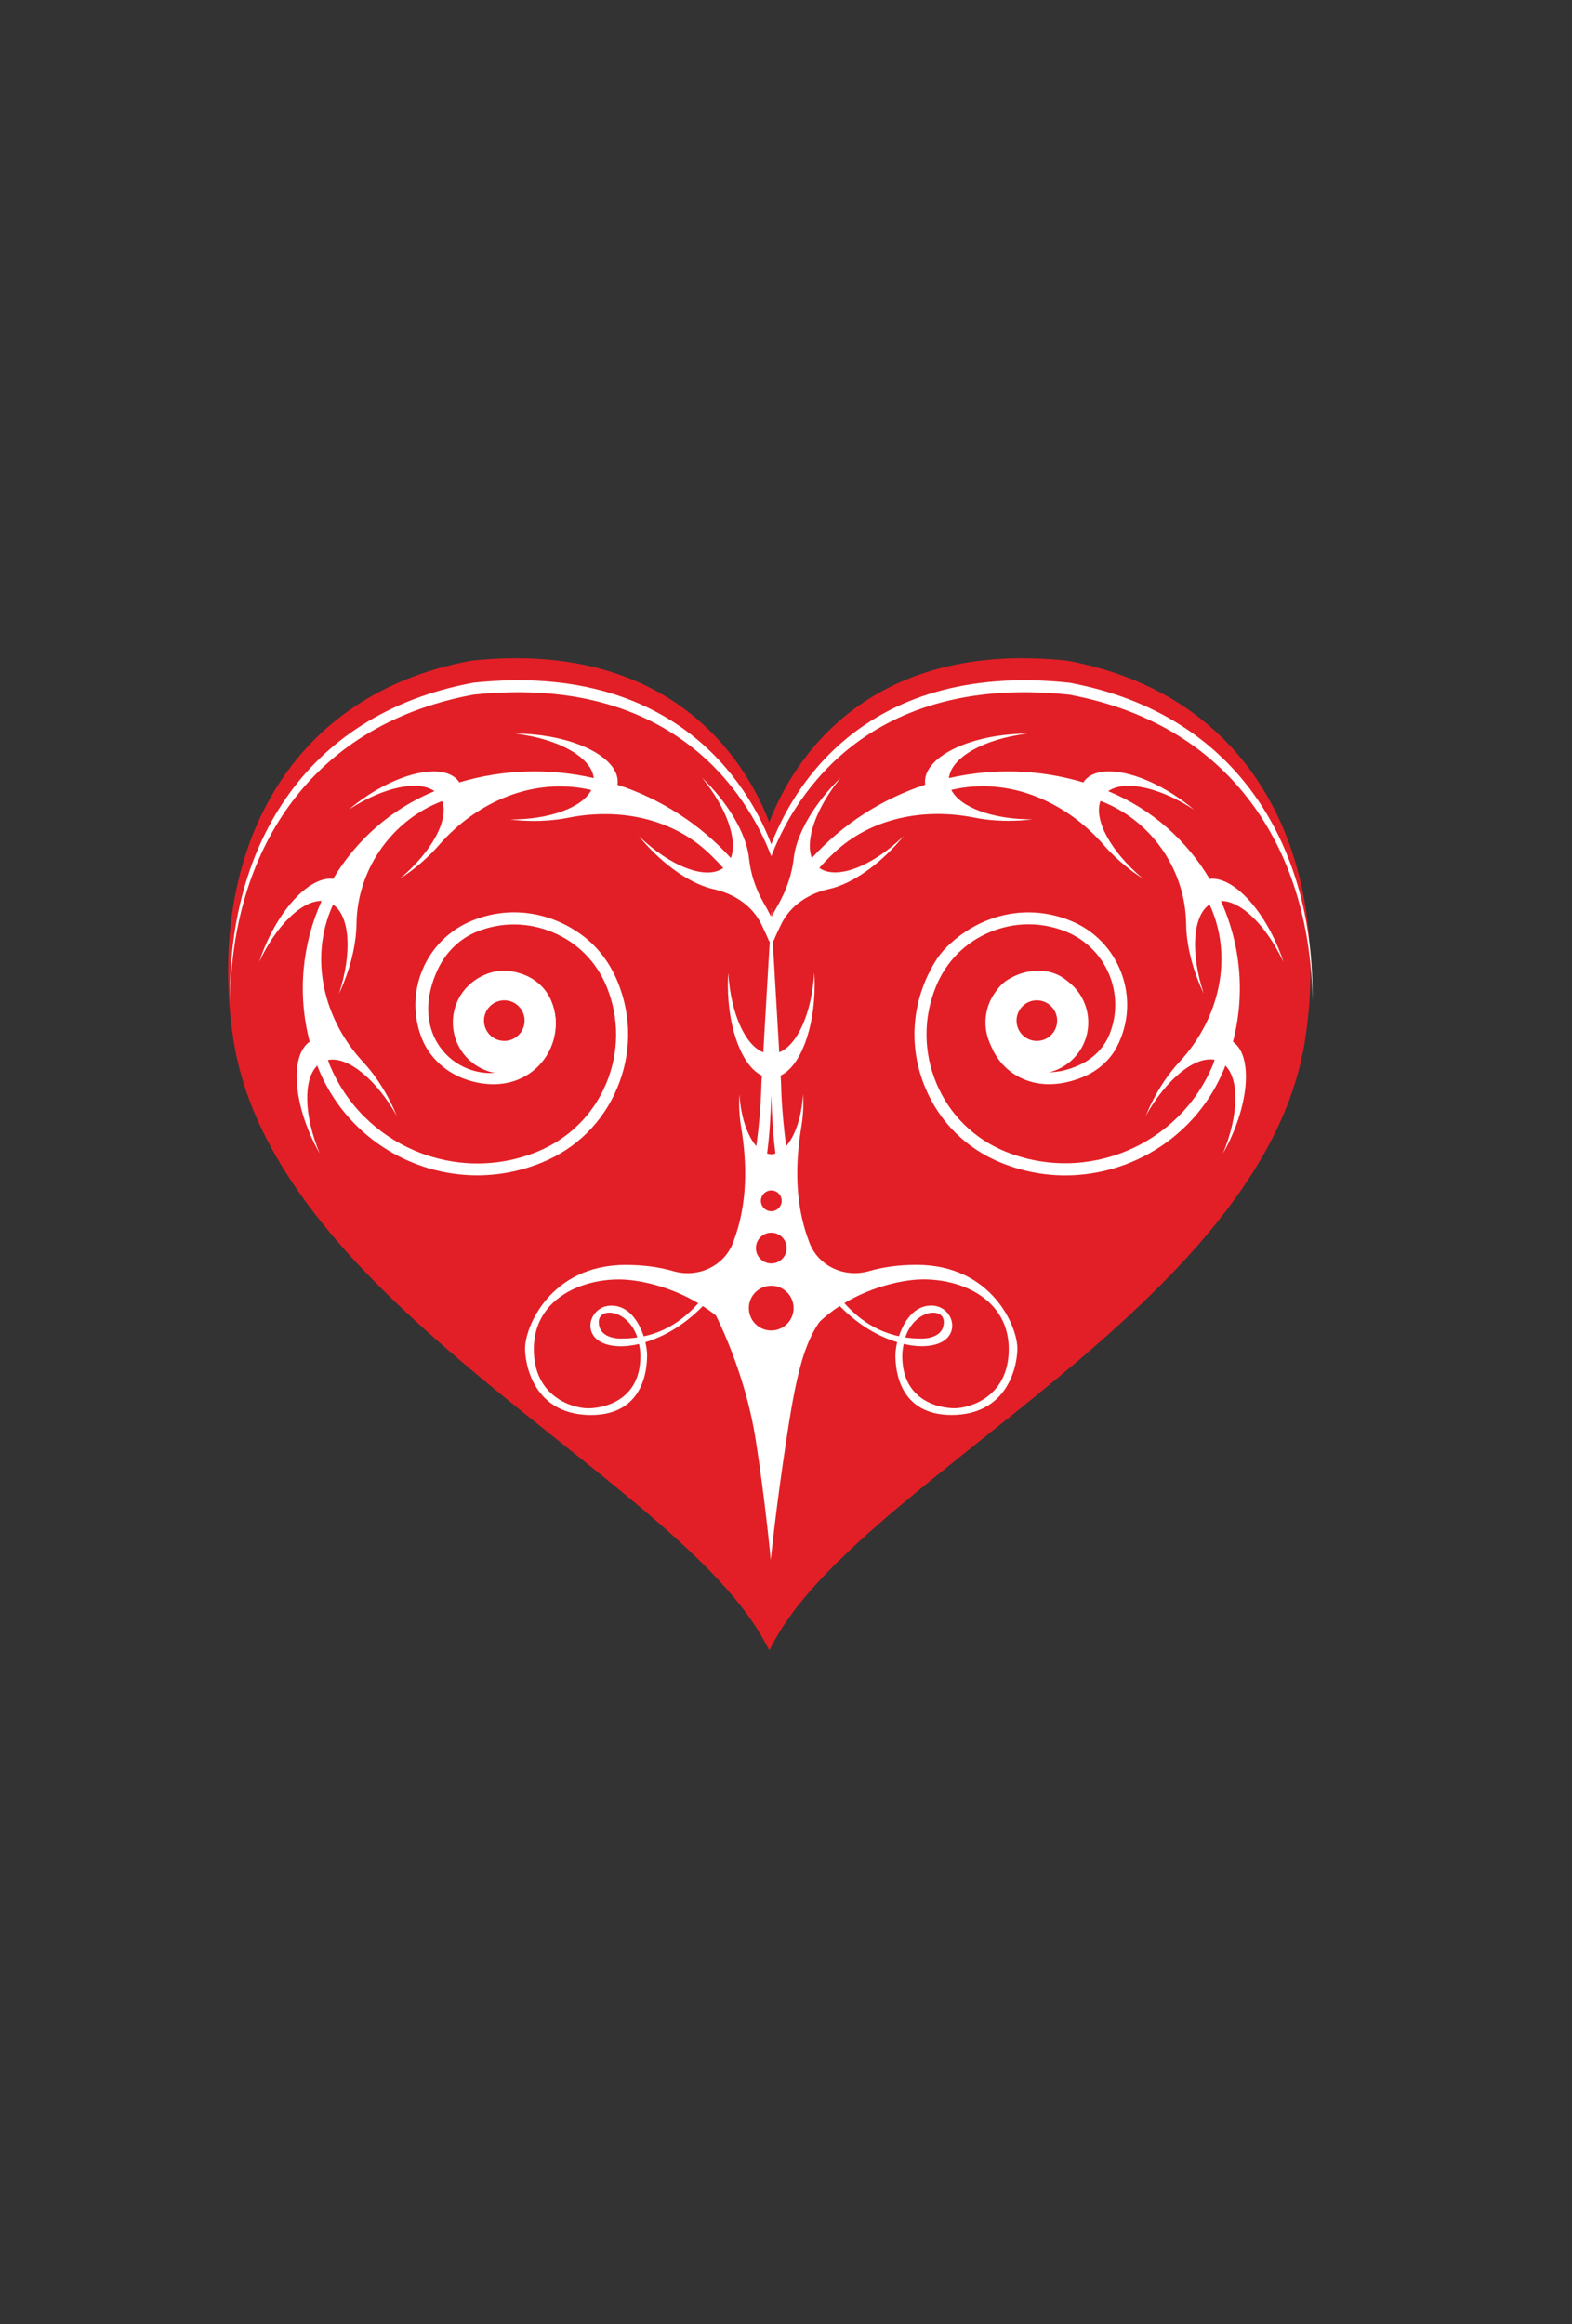 <?xml version="1.0" encoding="UTF-8"?><svg id="b" xmlns="http://www.w3.org/2000/svg" viewBox="0 0 262.8 388.46"><rect x="0" y="0" width="262.8" height="388.46" fill="#333333" stroke="none"/><g id="c"><path d="m178.39,110.42c-35.46-3.74-46.9,19.4-49.79,27.02-2.89-7.62-14.33-30.76-49.79-27.02-33.09,6.12-44.09,35.37-39.79,63.31,6.84,44.32,74.65,73.53,89,101l.59,1.08.58-1.08c14.35-27.47,82.17-56.68,89-101,4.3-27.94-6.7-57.19-39.79-63.31Z" fill="#e21f26"/><circle cx="84.3" cy="170.88" r="8.59" fill="#fff"/><path d="m181.93,170.88c0,4.75-3.85,8.59-8.59,8.59s-8.59-3.85-8.59-8.59,3.85-8.59,8.59-8.59,8.59,3.85,8.59,8.59Z" fill="#fff"/><path d="m79.15,116.1c35.46-3.74,46.9,19.4,49.79,27.02,2.89-7.62,14.33-30.76,49.79-27.02,28.27,5.23,40.41,27.34,40.67,51.09.42-24.5-11.61-47.72-40.67-53.09-35.46-3.74-46.9,19.4-49.79,27.02-2.89-7.62-14.33-30.76-49.79-27.02-29.06,5.38-41.08,28.59-40.67,53.09.26-23.75,12.4-45.86,40.67-51.09Z" fill="#fff"/><path d="m202.21,146.89c-3.8-6.37-9.57-11.62-16.94-14.66,2.72-1.9,8.57-.68,14.32,3.08-.5-.42-1.02-.84-1.56-1.24-6.91-5.12-14.44-6.69-16.82-3.46-.04.06-.06.1-.1.16-7.49-2.24-15.2-2.38-22.47-.72.36-3.46,5.87-6.57,13.1-7.43-.66,0-1.32,0-2,.06-8.59.52-15.34,4.16-15.1,8.17,0,.1.04.2.04.3-7.19,2.36-13.78,6.55-18.96,12.26-1.16-3.04.7-8.37,4.81-13.4-.48.46-.94.92-1.4,1.42-3.75,4.07-6.05,8.55-6.43,11.95-.3,2.71-1.2,5.31-2.53,7.69l-.03.05c-.4.69-.78,1.37-1.13,2.08v-.98l-.06.97-.06-.98v.97c-.35-.72-.72-1.41-1.12-2.09l-.03-.05c-1.36-2.33-2.25-4.9-2.52-7.58-.35-3.41-2.66-7.93-6.44-12.03-.46-.5-.92-.96-1.4-1.42,4.1,5.03,5.97,10.35,4.8,13.4-5.19-5.71-11.77-9.89-18.96-12.26,0-.1.04-.2.04-.3.24-4-6.51-7.65-15.1-8.17-.68-.06-1.34-.06-2-.06,7.23.86,12.74,3.97,13.1,7.43-7.27-1.66-14.98-1.52-22.49.72-.02-.06-.04-.1-.08-.16-2.38-3.22-9.91-1.66-16.82,3.46-.54.4-1.06.82-1.56,1.24,5.75-3.76,11.59-4.99,14.32-3.08-7.37,3.04-13.14,8.29-16.94,14.66-3.68-.48-8.71,4.56-11.67,11.97-.26.62-.48,1.24-.68,1.88,2.88-6.11,7.11-10.21,10.43-10.17-3.26,7.23-4.1,15.5-2,23.53-3.12,2.16-2.87,9.49.72,16.88.3.62.62,1.2.94,1.78-2.62-6.35-2.76-12.33-.38-14.68.06.18.1.34.18.52,4.52,11.09,15.26,17.84,26.57,17.84,3.6,0,7.27-.7,10.79-2.14,5.73-2.32,10.21-6.75,12.59-12.46,2.4-5.68,2.44-11.95.11-17.67-1.27-3.12-3.26-5.85-5.97-7.86-5.53-4.08-12.37-4.92-18.43-2.42-7.73,3.14-11.46,11.99-8.35,19.71,1.3,3.22,4.06,5.69,7.35,6.81,10.54,3.6,17.35-5.55,14.29-13.08-.89-2.19-2.72-3.82-4.97-4.56-7.12-2.34-11.58,3.81-9.54,8.86.02.02.02.04.04.06.5,1.22,1.7,2.11,3.11,2.11,1.86,0,3.38-1.5,3.38-3.37s-1.52-3.36-3.38-3.36c-.46,0-.9.08-1.3.26.46-1.18,1.38-2.18,2.66-2.7,5.06-2.07,11.34,3.05,7.39,10.54-.81,1.53-2.13,2.81-3.75,3.45-8.12,3.23-18.04-4.62-12.73-16.39,1.32-2.92,3.62-5.29,6.6-6.5,4.11-1.67,8.64-1.62,12.74.1,4.12,1.72,7.31,4.95,8.99,9.09,2.14,5.23,2.1,10.97-.08,16.18-2.18,5.21-6.27,9.23-11.49,11.38-13.62,5.55-29.22-1-34.78-14.62-.08-.24-.14-.46-.24-.7,3.32-.64,8.07,3.22,11.51,9.35-.26-.6-.52-1.22-.82-1.84-1.38-2.84-3.06-5.29-4.81-7.17-6.58-7.08-9.08-17.29-5.12-26.11.03-.07.06-.14.09-.2,2.84,1.9,3.22,8.13.98,14.9.28-.58.54-1.2.8-1.82,1.4-3.5,2.1-6.94,2.14-9.83.1-8.8,5.54-16.91,13.67-20.29.07-.03.14-.06.21-.09.14-.06.3-.1.44-.16,1.16,3.16-1.74,8.47-7.07,12.96.56-.36,1.1-.74,1.66-1.14,1.89-1.41,3.54-2.93,4.88-4.48,6.34-7.28,15.83-11.37,25.25-9.25.07.02.14.03.21.05-1.48,2.92-6.93,4.93-13.56,4.93.64.08,1.3.14,1.98.18,2.78.17,5.41-.01,7.7-.47,8.42-1.68,17.36.02,23.57,5.95.82.78,1.61,1.6,2.37,2.45-2.86,2.04-8.81-.22-14.1-5.33.4.5.84,1,1.3,1.5,3.66,3.98,7.83,6.62,11.15,7.35,3.4.75,6.44,2.7,7.99,5.81.18.36.35.73.52,1.1.02.06.06.1.08.16.24.5.46,1.02.68,1.54.03.08.1.12.15.18l-1.08,18.49c-3.07-1.22-5.45-6.59-5.85-13.3-.04.66-.07,1.32-.07,2,0,7.44,2.44,13.65,5.69,15.19l-.08,1.35s-.04,4.44-.85,10.44c-1.5-1.71-2.59-4.88-2.82-8.66-.03.49-.05.98-.05,1.48,0,1.36.11,2.67.31,3.88,1.08,6.41,1.07,13.03-1.22,19.12-.04.12-.09.23-.13.35-1.51,3.93-5.89,5.9-9.94,4.73-2.31-.67-4.96-1.05-7.98-1.05-12.63,0-17,10.53-16.83,14.24.16,3.73,2.27,10.85,11.01,10.85s9.39-7.45,9.39-10.03c0-.59-.1-1.34-.29-2.14,2.91-.87,6.35-2.7,9.61-6.04,5.52,3.57,10.28,9.63,10.28,19.51,0,12.86.78,17.23,1.1,18.49v.39s.03-.1.06-.18c.02.08.04.14.06.18v-.39c.32-1.25,1.11-5.62,1.11-18.49,0-2.09.25-3.98.64-5.74l1.48-4.48c.16-.35.33-.68.5-1.01l.83-1.46c1.84-2.91,4.24-5.16,6.82-6.83,3.26,3.34,6.69,5.17,9.61,6.04-.19.8-.3,1.56-.3,2.14,0,2.59.65,10.03,9.39,10.03s10.85-7.12,11-10.85c.17-3.72-4.2-14.24-16.83-14.24-3.03,0-5.67.38-7.98,1.05-4.05,1.17-8.43-.8-9.94-4.73-.04-.12-.09-.23-.13-.35-2.29-6.09-2.3-12.7-1.22-19.12.2-1.21.32-2.51.32-3.88,0-.5-.02-.99-.05-1.48-.23,3.78-1.31,6.95-2.82,8.66-.81-6-.85-10.45-.85-10.45l-.08-1.34c3.26-1.53,5.69-7.74,5.69-15.19,0-.68-.03-1.35-.07-2-.4,6.71-2.79,12.08-5.85,13.3l-1.08-18.49c.05-.07.13-.11.16-.19.22-.52.44-1.04.68-1.54.02-.06.06-.1.08-.16.17-.37.34-.73.52-1.09,1.55-3.12,4.59-5.07,7.99-5.82,3.32-.73,7.49-3.37,11.15-7.35.46-.5.9-1,1.3-1.5-5.28,5.11-11.23,7.37-14.1,5.33.77-.86,1.56-1.68,2.39-2.46,6.22-5.92,15.14-7.62,23.56-5.94,2.29.46,4.91.64,7.69.47.66-.04,1.34-.1,1.98-.18-6.63,0-12.08-2-13.55-4.93.07-.02.14-.03.21-.05,9.41-2.13,18.91,1.96,25.25,9.24,1.34,1.54,2.99,3.07,4.88,4.48.56.4,1.1.78,1.66,1.14-5.33-4.49-8.23-9.79-7.07-12.96.14.06.3.1.44.16.07.03.14.06.21.09,8.13,3.38,13.57,11.48,13.67,20.29.03,2.88.73,6.32,2.14,9.83.26.62.52,1.24.8,1.82-2.24-6.77-1.86-12.99.98-14.9.03.07.06.14.09.2,3.96,8.82,1.46,19.03-5.12,26.11-1.75,1.88-3.43,4.33-4.81,7.17-.3.62-.56,1.24-.82,1.84,3.44-6.13,8.19-9.99,11.51-9.35-.1.24-.16.46-.24.7-5.57,13.62-21.17,20.16-34.78,14.62-5.23-2.14-9.31-6.17-11.49-11.38-2.18-5.2-2.22-10.95-.08-16.18,1.68-4.15,4.87-7.37,8.99-9.09,4.11-1.72,8.65-1.76,12.78-.08,6.73,2.75,9.98,10.46,7.22,17.2-.9,2.2-2.69,3.98-4.84,5-9.25,4.36-15.47-3.2-13.17-9.57.55-1.53,2.46-3.26,4.01-3.75,3.51-1.12,6.04.48,6.92,2.72-.4-.18-.84-.26-1.3-.26-1.86,0-3.39,1.5-3.39,3.36s1.52,3.37,3.39,3.37c1.4,0,2.6-.88,3.1-2.11,0-.02.02-.04.04-.06,2.19-5.41-3.1-12.11-11.15-8.2-.92.44-1.74,1.12-2.32,1.96-5.46,8.03,2.29,19.73,14.48,14.55,2.31-.99,4.32-2.73,5.48-4.96,4.17-8.01.48-17.76-7.72-21.08-6.89-2.83-14.8-1.36-20.62,4.29-.83.81-1.56,1.74-2.15,2.74-3.88,6.52-4.38,14.15-1.51,20.93,2.38,5.71,6.87,10.13,12.59,12.46,3.52,1.44,7.19,2.14,10.79,2.14,11.32,0,22.05-6.75,26.57-17.84.08-.18.12-.34.18-.52,2.38,2.34,2.24,8.33-.38,14.68.32-.58.64-1.16.94-1.78,3.59-7.39,3.84-14.72.72-16.88,2.1-8.03,1.26-16.3-2-23.53,3.32-.04,7.55,4.06,10.43,10.17-.2-.64-.42-1.26-.68-1.88-2.96-7.41-7.99-12.46-11.67-11.97Zm-94.6,76.45c-.82-2.5-2.53-5.13-5.41-5.13-4.21,0-5.66,6.8,1.62,6.8.86,0,1.89-.12,3.01-.38.12.62.23,1.26.23,2.01,0,7.6-6.32,8.74-8.75,8.74s-9.07-1.79-9.07-9.89,7.45-11.65,14.25-11.65c3.09,0,8.38,1.06,13.24,3.97-2.44,2.75-5.44,4.76-9.13,5.54Zm-1.06.19c-.78.11-1.57.18-2.4.18,0,0-4.05.32-4.05-2.76,0-2.58,4.88-2.14,6.45,2.58Zm47.83-9.7c6.8,0,14.26,3.56,14.26,11.65s-6.64,9.89-9.06,9.89-8.74-1.14-8.74-8.74c0-.75.11-1.38.23-2.01,1.12.26,2.14.38,3,.38,7.29,0,5.83-6.8,1.62-6.8-2.87,0-4.59,2.63-5.4,5.13-3.69-.78-6.69-2.79-9.13-5.54,4.86-2.91,10.15-3.96,13.23-3.96Zm-3.04,9.7c1.57-4.71,6.44-5.16,6.44-2.58,0,3.08-4.05,2.76-4.05,2.76-.83,0-1.63-.07-2.4-.18Zm-21.7-30.75c-.23.07-.46.14-.7.14s-.47-.07-.7-.14c.4-2.98.61-6.29.7-9.81.09,3.52.3,6.83.7,9.81Z" fill="#fff"/><polygon points="128.85 151.82 128.88 152.21 128.88 151.82 128.85 151.82" fill="#fff"/><path d="m128.88,256.73v-.06s-.02.06-.02.06h.02Z" fill="#fff"/><polygon points="128.99 151.82 128.99 152.22 129.01 151.82 128.99 151.82" fill="#fff"/><path d="m129.01,256.73s0-.02-.02-.06v.06h.02Z" fill="#fff"/><path d="m132.67,218.63c0,2.06-1.67,3.74-3.74,3.74s-3.74-1.67-3.74-3.74,1.67-3.74,3.74-3.74,3.74,1.67,3.74,3.74Z" fill="#e21f26"/><path d="m131.51,208.59c0,1.42-1.15,2.57-2.57,2.57s-2.57-1.15-2.57-2.57,1.15-2.57,2.57-2.57,2.57,1.15,2.57,2.57Z" fill="#e21f26"/><path d="m130.68,200.7c0,.96-.78,1.74-1.74,1.74s-1.74-.78-1.74-1.74.78-1.74,1.74-1.74,1.74.78,1.74,1.74Z" fill="#e21f26"/><path d="m118.62,217.8s5.73,10.04,7.74,22.99c1.63,10.48,2.49,19.92,2.49,19.92,0,0,.85-8.55,2.65-20.34,1.8-11.79,3.3-18.68,8.53-22.58,5.23-3.9-6.97,3.4-6.97,3.4l-4.46,3.39-5.59-4.64-4.4-2.16Z" fill="#fff"/><path d="m87.7,170.58c0,1.87-1.52,3.39-3.39,3.39s-3.4-1.52-3.4-3.39,1.52-3.39,3.4-3.39,3.39,1.52,3.39,3.39Z" fill="#e21f26"/><path d="m176.73,170.58c0,1.87-1.52,3.39-3.4,3.39s-3.39-1.52-3.39-3.39,1.52-3.39,3.39-3.39,3.4,1.52,3.4,3.39Z" fill="#e21f26"/><rect width="262.8" height="388.46" fill="none"/></g></svg>